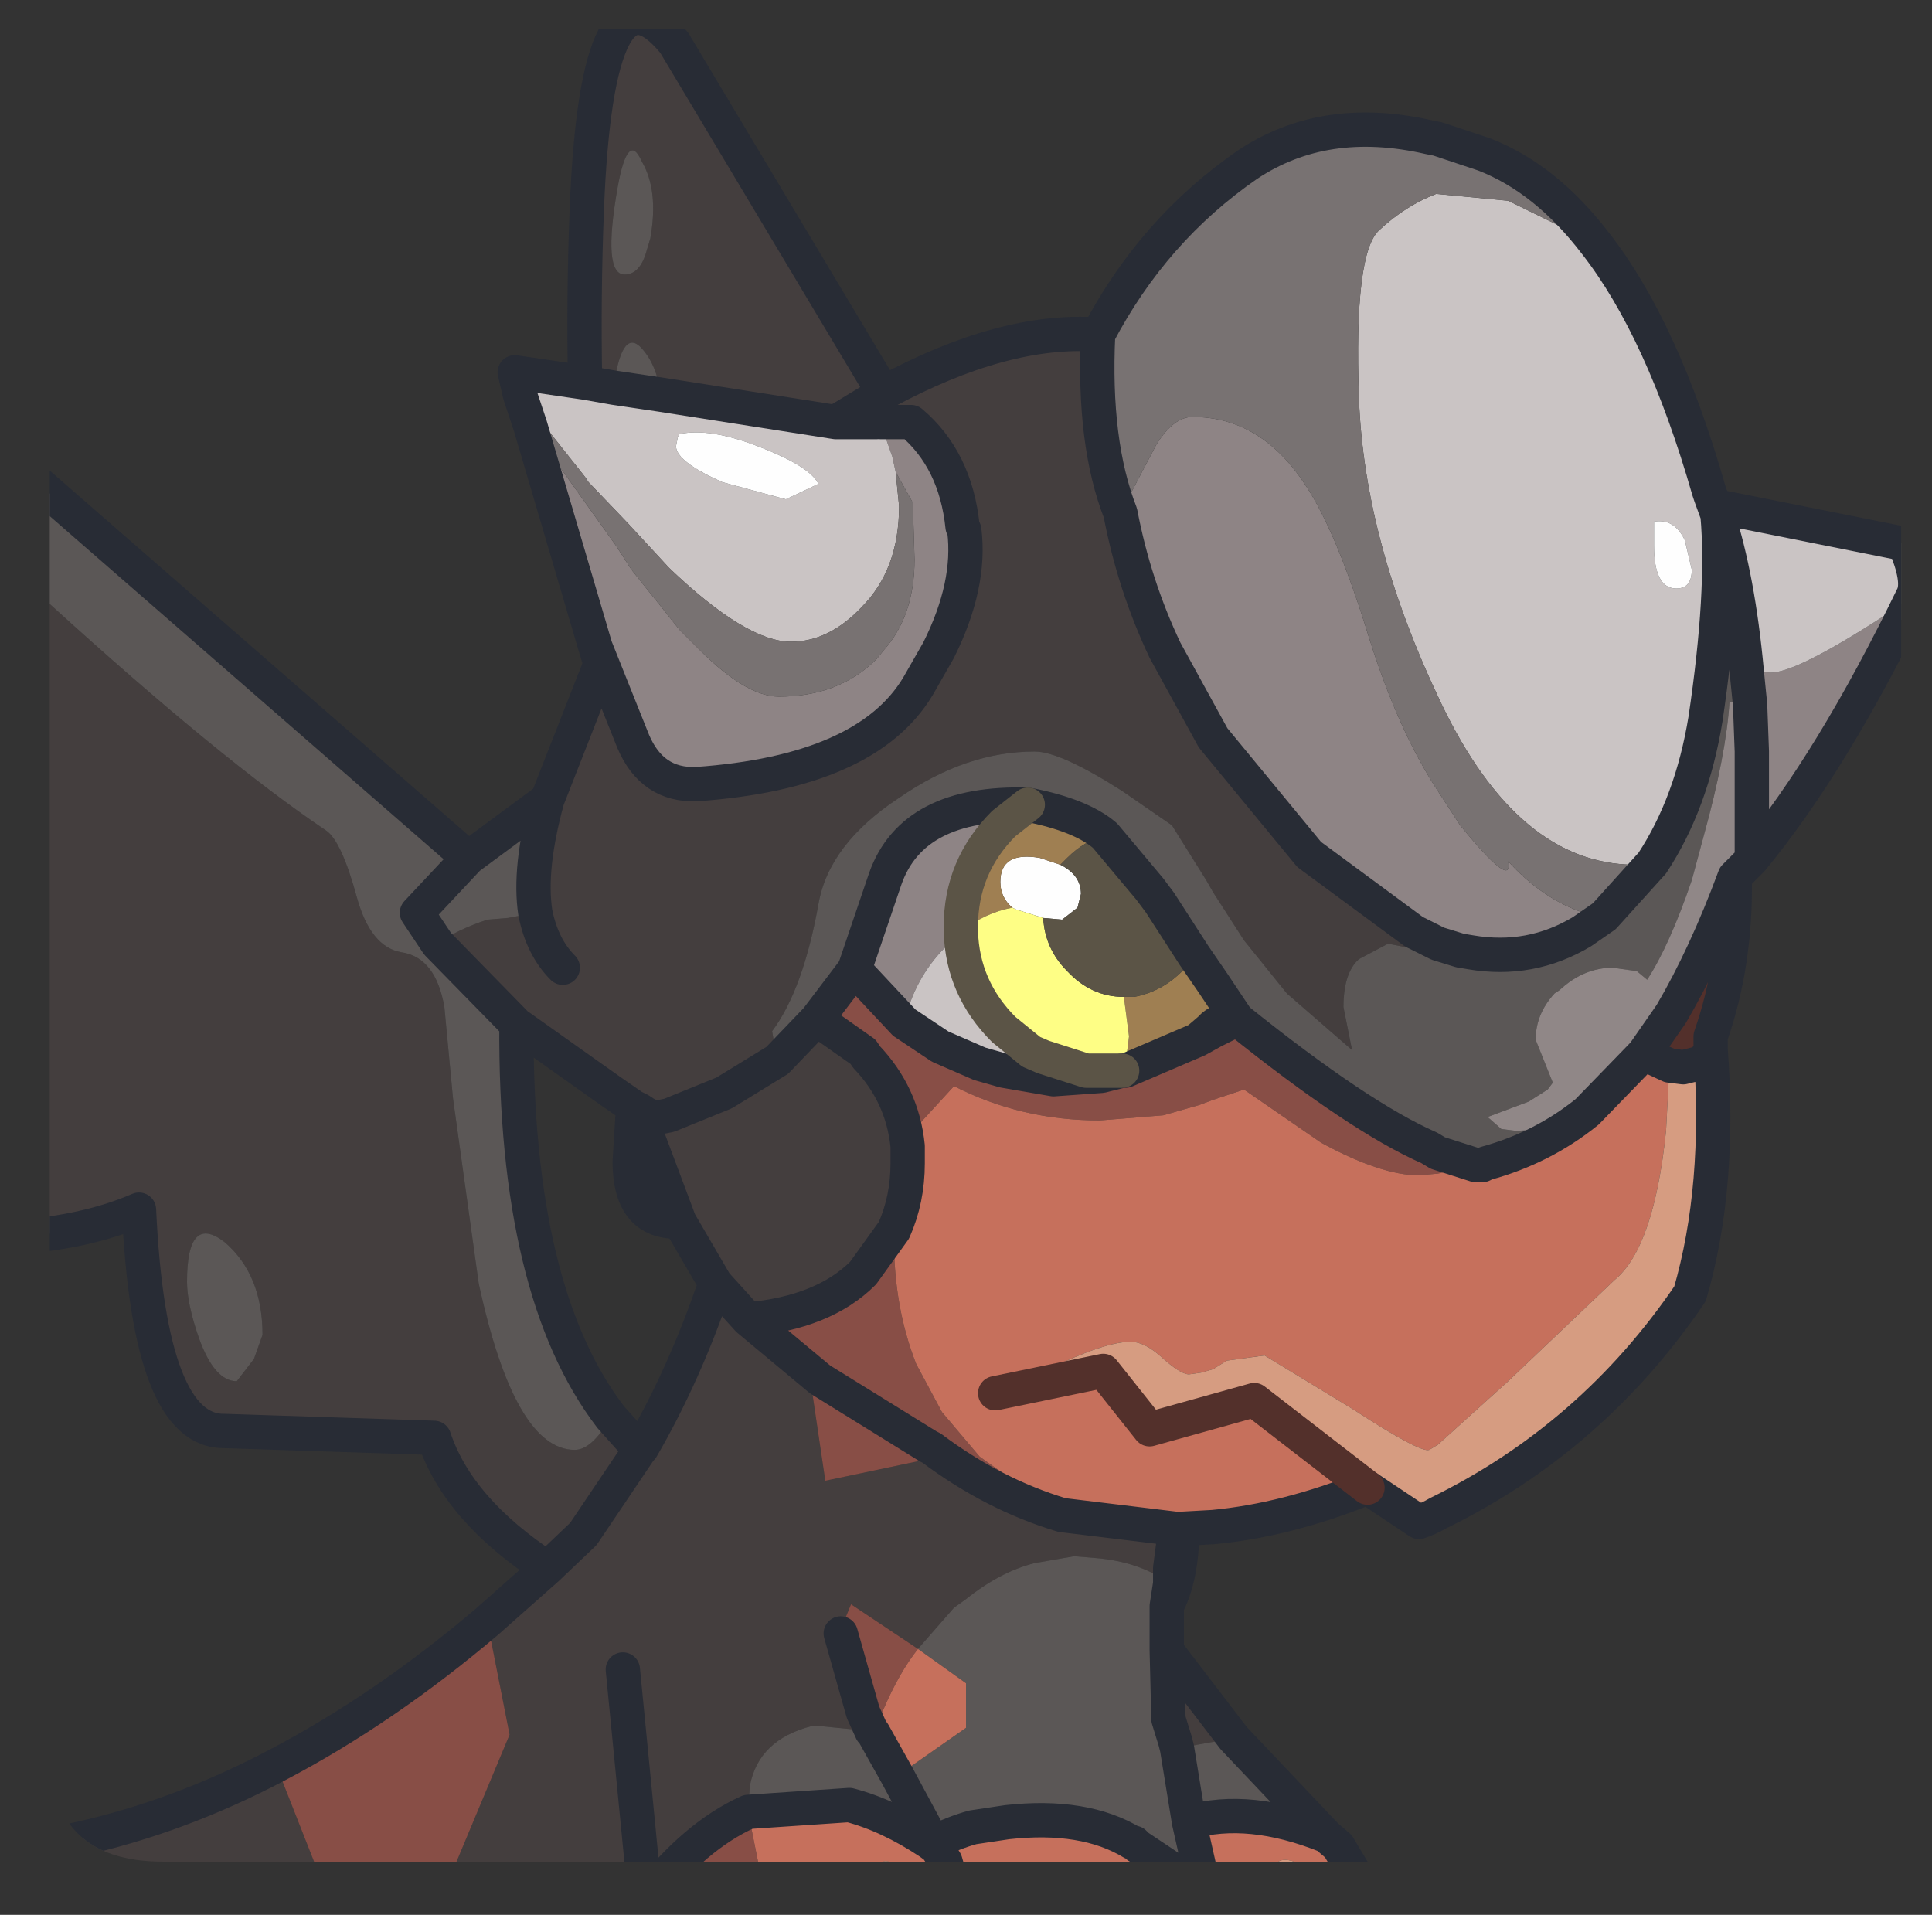 <?xml version="1.0" encoding="UTF-8" standalone="no"?>
<svg xmlns:ffdec="https://www.free-decompiler.com/flash" xmlns:xlink="http://www.w3.org/1999/xlink" ffdec:objectType="frame" height="55.8px" width="56.3px" xmlns="http://www.w3.org/2000/svg">
  <rect width="100%" height="100%" fill="#333333" stroke="none"/>
  <g transform="matrix(1.0, 0.0, 0.0, 1.0, 1.45, 0.85)">
    <clipPath id="clipPath0" transform="matrix(1.0, 0.0, 0.0, 1.0, 0.0, 0.0)">
      <path d="M50.5 0.0 Q53.95 0.0 53.95 3.3 L53.95 50.15 Q53.95 53.4 50.5 53.4 L3.3 53.4 Q0.0 53.4 0.0 50.15 L0.0 3.3 Q0.0 0.0 3.3 0.0 L50.5 0.0" fill="#000000" fill-rule="evenodd" stroke="none"/>
    </clipPath>
    <g clip-path="url(#clipPath0)">
      <use ffdec:characterId="2" height="55.8" transform="matrix(1.0, 0.0, 0.0, 1.0, -1.45, -0.85)" width="56.3" xlink:href="#shape1"/>
    </g>
    <use ffdec:characterId="3" height="53.4" transform="matrix(1.0, 0.0, 0.0, 1.0, 0.0, 0.0)" width="53.95" xlink:href="#shape2"/>
  </g>
  <defs>
    <g id="shape1" transform="matrix(1.0, 0.0, 0.0, 1.0, 1.45, 0.85)">
      <path d="M-0.95 15.9 L0.0 16.75 Q5.0 21.3 8.05 23.35 8.5 23.65 8.95 25.3 9.35 26.75 10.25 26.9 11.25 27.05 11.5 28.5 L11.75 31.15 12.5 36.55 Q13.55 41.4 15.3 41.4 15.8 41.4 16.35 40.45 L17.2 41.4 15.55 43.85 14.5 44.85 15.55 43.85 17.2 41.4 17.25 41.35 Q18.5 39.2 19.4 36.55 L18.35 34.75 17.3 31.95 17.2 31.5 17.35 31.6 17.65 31.75 17.8 31.7 18.05 31.65 19.65 31.0 21.2 30.05 19.65 31.0 18.05 31.65 17.8 31.7 17.65 31.75 17.35 31.6 17.2 31.5 17.3 31.95 18.35 34.75 Q16.9 34.8 16.9 33.0 L17.0 31.4 16.35 30.95 13.6 29.0 11.3 26.65 Q11.85 26.25 12.75 25.95 L13.35 25.9 14.15 25.75 Q13.95 24.45 14.5 22.45 L16.05 18.5 15.9 18.0 17.0 20.75 Q17.55 22.05 18.85 22.0 23.8 21.65 25.3 19.15 L25.9 18.1 Q26.85 16.2 26.65 14.6 L26.6 14.5 Q26.4 12.55 25.1 11.45 L24.2 11.45 24.1 11.45 22.9 11.45 24.3 10.6 22.9 11.45 17.8 10.65 Q17.7 9.8 17.25 9.3 16.7 8.7 16.45 10.3 L16.45 10.45 15.6 10.3 Q15.55 7.8 15.65 5.25 15.95 -2.35 18.2 0.4 L24.3 10.6 Q27.8 8.7 30.55 8.9 30.4 12.05 31.2 14.1 31.6 16.2 32.5 18.1 L33.9 20.65 36.7 24.05 39.75 26.3 40.45 26.65 41.1 26.85 41.4 26.9 40.75 26.95 40.45 26.95 39.5 26.75 39.0 26.65 38.15 27.1 Q37.7 27.5 37.7 28.5 L37.95 29.75 36.05 28.1 34.8 26.55 33.9 25.15 33.7 24.8 32.7 23.2 31.25 22.2 Q29.45 21.05 28.7 21.05 26.7 21.05 24.75 22.4 22.7 23.75 22.4 25.5 21.95 28.0 21.05 29.2 L21.2 30.05 22.35 28.85 23.7 29.8 23.8 29.95 Q24.85 31.05 25.0 32.55 24.65 33.45 24.6 35.0 L23.7 36.25 Q22.55 37.4 20.35 37.6 L19.4 36.55 20.35 37.6 22.45 39.35 22.2 39.6 22.6 42.3 25.45 41.7 25.6 41.3 25.7 41.35 Q27.5 42.7 29.5 43.3 L32.8 43.7 33.0 43.7 Q33.0 45.1 32.55 45.95 L32.65 45.3 Q31.75 44.65 30.45 44.55 L29.85 44.5 28.7 44.7 Q27.7 44.95 26.7 45.75 L26.35 46.0 25.3 47.2 23.35 45.9 23.0 46.75 23.05 46.75 23.7 49.05 23.95 49.6 22.45 49.45 22.2 49.45 Q20.65 49.85 20.4 51.2 L20.35 51.95 Q18.8 52.65 17.4 54.45 L17.35 54.45 0.8 54.45 0.8 52.75 Q3.75 52.1 6.6 50.6 L7.8 53.65 11.75 53.65 13.4 49.7 12.75 46.4 14.5 44.85 Q11.9 43.15 11.2 41.05 L5.1 40.85 Q2.9 40.9 2.6 34.4 1.1 35.05 -0.95 35.2 L-0.95 15.9 M-0.6 53.05 L-0.95 53.2 -0.95 53.0 -0.6 53.05 M14.95 27.35 Q14.35 26.75 14.15 25.75 14.35 26.75 14.95 27.35 M17.25 3.85 Q16.85 2.95 16.55 4.6 16.1 7.15 16.75 7.15 17.15 7.15 17.35 6.6 L17.5 6.1 Q17.75 4.7 17.25 3.85 M17.2 31.5 L17.0 31.4 17.2 31.5 M4.0 36.5 Q4.0 37.15 4.35 38.15 4.8 39.4 5.45 39.4 L5.95 38.75 6.2 38.05 Q6.2 36.3 5.1 35.35 4.0 34.5 4.0 36.5 M32.8 43.7 L32.65 44.85 32.65 45.3 32.65 44.85 32.8 43.7 M32.85 50.1 L32.8 49.9 32.6 49.25 32.55 47.25 34.5 49.8 32.85 50.1 M16.7 47.8 L17.35 54.45 16.7 47.8" fill="#443e3e" fill-rule="evenodd" stroke="none"/>
      <path d="M-0.95 15.9 L-0.95 12.7 11.85 23.85 12.2 24.15 10.7 25.75 11.3 26.65 10.7 25.75 12.2 24.15 14.5 22.45 Q13.95 24.45 14.15 25.75 L13.35 25.9 12.75 25.95 Q11.85 26.25 11.3 26.65 L13.6 29.0 Q13.55 36.8 16.35 40.45 15.8 41.4 15.3 41.4 13.55 41.4 12.5 36.55 L11.75 31.15 11.5 28.5 Q11.25 27.05 10.25 26.9 9.35 26.75 8.95 25.3 8.5 23.65 8.05 23.35 5.0 21.3 0.0 16.75 L-0.95 15.9 M46.7 24.3 Q47.85 22.55 48.25 20.1 48.8 16.4 48.6 14.15 49.2 16.0 49.45 18.7 L49.55 19.7 49.45 19.6 48.95 19.6 Q48.85 21.15 48.2 23.5 L47.85 24.8 Q47.2 26.7 46.55 27.7 L46.25 27.45 45.55 27.35 Q44.7 27.35 44.0 28.0 L43.85 28.1 Q43.3 28.7 43.3 29.45 L43.8 30.7 43.65 30.9 43.1 31.25 41.9 31.7 42.3 32.05 42.7 32.1 Q43.75 32.1 44.8 31.55 43.5 32.6 41.85 33.05 L41.75 33.1 41.55 33.1 40.45 32.75 40.2 32.6 Q38.15 31.7 34.6 28.85 L33.9 27.8 33.35 27.0 32.35 25.45 32.05 25.05 30.75 23.5 Q30.05 22.9 28.5 22.6 25.15 22.5 24.35 24.75 L23.45 27.4 22.35 28.85 21.2 30.05 21.05 29.2 Q21.95 28.0 22.4 25.5 22.7 23.75 24.75 22.4 26.7 21.05 28.7 21.05 29.45 21.05 31.25 22.2 L32.7 23.2 33.7 24.8 33.9 25.15 34.8 26.55 36.05 28.1 37.95 29.75 37.7 28.5 Q37.7 27.5 38.15 27.1 L39.0 26.65 39.5 26.75 40.45 26.95 40.75 26.95 41.4 26.9 Q43.15 27.2 44.65 26.3 L45.3 25.85 46.7 24.3 M25.0 32.55 L25.0 33.05 Q25.0 34.1 24.6 35.0 24.65 33.45 25.0 32.55 M16.45 10.45 L16.45 10.3 Q16.7 8.7 17.25 9.3 17.7 9.8 17.8 10.65 L16.45 10.45 M17.25 3.85 Q17.75 4.7 17.5 6.1 L17.35 6.6 Q17.15 7.15 16.75 7.15 16.1 7.15 16.55 4.6 16.85 2.95 17.25 3.85 M4.0 36.5 Q4.0 34.5 5.1 35.35 6.2 36.3 6.2 38.05 L5.95 38.75 5.45 39.4 Q4.8 39.4 4.35 38.15 4.0 37.15 4.0 36.5 M23.95 49.6 L24.0 49.65 24.7 50.9 26.7 49.5 26.7 48.2 25.3 47.2 26.35 46.0 26.7 45.75 Q27.7 44.95 28.7 44.7 L29.85 44.5 30.45 44.55 Q31.75 44.65 32.65 45.3 L32.55 45.95 32.55 47.25 32.6 49.25 32.8 49.9 32.85 50.1 34.5 49.8 37.2 52.65 Q34.95 51.75 33.2 52.25 L33.65 54.25 31.7 52.95 31.6 52.85 31.55 52.85 Q30.15 52.0 27.9 52.25 L26.9 52.4 Q26.35 52.55 25.75 52.85 L25.85 53.0 25.65 52.85 Q24.45 52.05 23.3 51.75 L20.35 51.95 20.4 51.2 Q20.65 49.85 22.2 49.45 L22.45 49.45 23.95 49.6 M24.7 50.9 L25.75 52.85 24.7 50.9 M33.2 52.25 L32.85 50.1 33.2 52.25" fill="#5b5756" fill-rule="evenodd" stroke="none"/>
      <path d="M31.2 14.1 L32.25 12.1 Q32.75 11.3 33.3 11.3 35.3 11.3 36.6 13.3 37.5 14.65 38.45 17.75 39.3 20.45 40.45 22.2 L41.1 23.2 Q42.65 25.1 42.5 24.25 43.5 25.35 44.7 25.75 L45.3 25.85 44.65 26.3 Q43.15 27.2 41.4 26.9 L41.1 26.85 40.45 26.65 39.75 26.3 36.7 24.05 33.9 20.65 32.5 18.1 Q31.6 16.2 31.2 14.1 M49.45 18.7 L50.15 18.75 Q50.9 18.75 53.45 17.1 L54.3 16.5 Q51.95 21.35 49.6 24.2 L49.6 21.05 49.55 19.7 49.45 18.7 M23.45 27.4 L24.35 24.75 Q25.15 22.5 28.5 22.6 L27.8 23.15 Q26.55 24.4 26.55 26.15 L26.55 26.3 26.1 26.75 Q25.2 27.65 24.9 28.95 L23.45 27.4 M24.2 11.45 L25.1 11.45 Q26.4 12.55 26.6 14.5 L26.65 14.6 Q26.85 16.2 25.9 18.1 L25.3 19.15 Q23.8 21.65 18.85 22.0 17.55 22.05 17.0 20.75 L15.9 18.0 14.0 11.55 15.75 14.0 16.5 15.05 16.95 15.75 18.35 17.5 18.95 18.1 Q20.3 19.45 21.25 19.45 23.0 19.45 24.1 18.35 L24.3 18.1 Q25.2 17.1 25.2 15.45 L25.15 13.8 24.65 12.9 24.55 12.45 24.2 11.45" fill="#8f8586" fill-rule="evenodd" stroke="none"/>
      <path d="M0.8 54.45 L-0.95 54.45 -0.95 53.2 -0.6 53.05 0.8 52.75 0.8 54.45 M22.35 28.85 L23.45 27.4 24.9 28.95 25.95 29.65 27.1 30.15 27.8 30.35 29.25 30.6 30.65 30.5 31.25 30.35 31.35 30.35 33.45 29.45 33.9 29.2 34.6 28.85 Q38.15 31.7 40.2 32.6 L40.45 32.75 41.55 33.1 40.9 33.25 40.45 33.35 39.9 33.4 Q38.8 33.4 37.05 32.45 L34.8 30.9 33.9 31.2 33.5 31.35 32.45 31.65 30.6 31.8 Q28.3 31.8 26.35 30.8 L25.25 32.0 25.0 32.55 Q24.85 31.05 23.8 29.95 L23.7 29.8 22.35 28.85 M24.6 35.0 L24.6 35.25 Q24.6 37.25 25.25 38.9 L26.0 40.3 27.1 41.6 29.5 43.3 Q27.5 42.7 25.7 41.35 L25.6 41.3 25.45 41.7 22.6 42.3 22.2 39.6 22.45 39.35 20.35 37.6 Q22.55 37.4 23.7 36.25 L24.6 35.0 M23.05 46.75 L23.0 46.75 23.35 45.9 25.3 47.2 Q24.75 47.9 24.3 48.95 L24.0 49.65 23.95 49.6 23.7 49.05 23.05 46.75 M25.6 41.3 L22.45 39.35 25.6 41.3 M20.35 51.95 L20.85 54.45 17.4 54.45 Q18.8 52.65 20.35 51.95 M12.75 46.4 L13.4 49.7 11.75 53.65 7.8 53.65 6.6 50.6 Q9.75 48.95 12.75 46.4" fill="#894e46" fill-rule="evenodd" stroke="none"/>
      <path d="M44.8 31.55 L46.45 29.85 47.2 30.2 47.1 32.1 Q46.75 35.5 45.6 36.45 L42.5 39.4 40.45 41.25 40.2 41.4 Q39.95 41.5 37.95 40.2 L35.4 38.65 34.3 38.8 33.9 39.05 33.55 39.15 33.2 39.2 Q32.95 39.2 32.4 38.7 31.9 38.25 31.5 38.25 30.75 38.25 29.1 39.05 L27.55 39.75 30.7 39.1 32.05 40.8 35.1 39.95 38.4 42.5 Q36.05 43.45 33.9 43.65 L33.0 43.7 32.8 43.7 29.5 43.3 27.1 41.6 26.0 40.3 25.25 38.9 Q24.6 37.25 24.6 35.25 L24.6 35.0 Q25.0 34.1 25.0 33.05 L25.0 32.55 25.25 32.0 26.35 30.8 Q28.3 31.8 30.6 31.8 L32.45 31.65 33.5 31.35 33.9 31.2 34.8 30.9 37.05 32.45 Q38.8 33.4 39.9 33.4 L40.45 33.35 40.9 33.25 41.55 33.1 41.75 33.1 41.85 33.05 Q43.5 32.6 44.8 31.55 M24.0 49.65 L24.3 48.95 Q24.75 47.9 25.3 47.2 L26.7 48.2 26.7 49.5 24.7 50.9 24.0 49.65 M20.35 51.95 L23.3 51.75 Q24.45 52.05 25.65 52.85 L25.85 53.0 25.75 52.85 Q26.35 52.55 26.9 52.4 L27.9 52.25 Q30.15 52.0 31.55 52.85 L31.6 52.85 31.7 52.95 33.65 54.25 33.2 52.25 Q34.95 51.75 37.2 52.65 L37.55 52.95 38.45 54.45 37.3 54.45 Q36.55 53.3 35.95 53.35 35.45 53.4 35.95 54.45 L33.75 54.45 33.65 54.25 33.75 54.45 26.4 54.45 25.35 54.45 Q25.05 53.7 24.65 53.5 L24.45 53.4 Q24.1 53.3 24.1 53.95 L24.15 54.45 20.85 54.45 20.35 51.95 M25.85 53.0 L26.1 53.4 26.4 54.45 26.1 53.4 25.85 53.0" fill="#c7705c" fill-rule="evenodd" stroke="none"/>
      <path d="M35.95 54.45 Q35.45 53.4 35.95 53.35 36.55 53.3 37.3 54.45 L35.95 54.45 M24.15 54.45 L24.1 53.95 Q24.1 53.3 24.45 53.4 L24.65 53.5 Q25.05 53.7 25.35 54.45 L24.15 54.45" fill="#d69a7f" fill-rule="evenodd" stroke="none"/>
      <path d="M46.7 24.3 L46.2 24.35 Q42.8 24.35 40.55 19.65 38.3 14.95 38.15 10.75 38.0 6.5 38.75 5.85 39.5 5.15 40.4 4.8 L42.5 5.0 45.05 6.25 Q47.0 8.75 48.35 13.45 L48.4 13.6 48.6 14.15 48.4 13.6 48.55 13.9 54.05 15.0 Q54.5 16.05 54.3 16.5 L53.45 17.1 Q50.9 18.75 50.15 18.75 L49.45 18.7 Q49.2 16.0 48.6 14.15 48.8 16.4 48.25 20.1 47.85 22.55 46.7 24.3 M46.75 14.35 L46.75 15.05 Q46.75 16.3 47.4 16.3 47.85 16.3 47.85 15.75 L47.65 14.9 Q47.35 14.25 46.75 14.35 M22.9 11.45 L24.1 11.45 24.2 11.45 24.55 12.45 24.65 12.9 24.75 13.9 Q24.75 15.75 23.65 16.85 22.7 17.85 21.6 17.85 20.3 17.85 18.05 15.7 L16.85 14.4 15.7 13.2 15.6 13.05 13.7 10.65 13.55 10.0 15.6 10.3 16.45 10.45 17.8 10.65 22.9 11.45 M22.4 13.25 Q22.15 12.75 20.75 12.2 19.25 11.6 18.35 11.8 L18.3 11.9 18.25 12.15 Q18.25 12.6 19.6 13.2 L21.45 13.7 22.4 13.25 M31.25 30.35 L30.65 30.5 29.25 30.6 27.8 30.35 27.1 30.15 25.95 29.65 24.9 28.95 Q25.2 27.65 26.1 26.75 L26.55 26.3 Q26.6 27.95 27.8 29.15 L28.6 29.8 28.95 29.95 30.2 30.35 30.8 30.35 31.25 30.35" fill="#cbc5c5" fill-rule="evenodd" stroke="none"/>
      <path d="M49.55 19.7 L49.6 21.05 49.6 24.2 49.1 24.7 Q48.25 27.0 47.25 28.7 L46.45 29.85 44.8 31.55 Q43.75 32.1 42.7 32.1 L42.3 32.05 41.9 31.7 43.1 31.25 43.65 30.9 43.8 30.7 43.3 29.45 Q43.3 28.7 43.85 28.1 L44.0 28.0 Q44.7 27.35 45.55 27.35 L46.25 27.45 46.55 27.7 Q47.2 26.7 47.85 24.8 L48.2 23.5 Q48.85 21.15 48.95 19.6 L49.45 19.6 49.55 19.7" fill="#918888" fill-rule="evenodd" stroke="none"/>
      <path d="M46.75 14.35 Q47.35 14.25 47.65 14.9 L47.85 15.75 Q47.85 16.3 47.4 16.3 46.75 16.3 46.75 15.05 L46.75 14.35 M22.4 13.25 L21.45 13.7 19.6 13.2 Q18.25 12.6 18.25 12.15 L18.3 11.9 18.35 11.8 Q19.25 11.6 20.75 12.2 22.15 12.75 22.4 13.25 M28.05 25.6 Q27.7 25.3 27.7 24.85 27.7 23.95 28.85 24.15 L29.45 24.35 Q30.05 24.65 30.05 25.2 L29.95 25.6 29.5 25.95 28.95 25.9 28.15 25.65 28.05 25.6" fill="#ffffff" fill-rule="evenodd" stroke="none"/>
      <path d="M45.05 6.25 L42.5 5.0 40.4 4.8 Q39.5 5.15 38.75 5.85 38.0 6.5 38.15 10.75 38.3 14.95 40.55 19.65 42.8 24.35 46.2 24.35 L46.7 24.3 45.3 25.85 44.7 25.75 Q43.5 25.35 42.5 24.25 42.65 25.1 41.1 23.2 L40.45 22.2 Q39.3 20.45 38.45 17.75 37.5 14.65 36.6 13.3 35.3 11.3 33.3 11.3 32.75 11.3 32.25 12.1 L31.2 14.1 Q30.4 12.05 30.55 8.9 32.15 5.85 34.9 3.95 37.15 2.45 40.2 3.15 L40.45 3.2 41.8 3.65 Q43.6 4.35 45.05 6.25 M24.65 12.9 L25.15 13.8 25.2 15.45 Q25.2 17.1 24.3 18.1 L24.1 18.35 Q23.0 19.45 21.25 19.45 20.3 19.45 18.95 18.1 L18.35 17.5 16.95 15.75 16.5 15.05 15.75 14.0 14.0 11.55 13.7 10.65 15.6 13.05 15.7 13.2 16.85 14.4 18.05 15.7 Q20.3 17.85 21.6 17.85 22.7 17.85 23.65 16.85 24.75 15.75 24.75 13.9 L24.65 12.9" fill="#787272" fill-rule="evenodd" stroke="none"/>
      <path d="M47.2 30.2 L47.6 30.25 48.2 30.1 48.4 29.75 Q48.7 33.75 47.8 36.85 44.95 41.05 40.45 43.25 40.2 43.4 39.9 43.5 L38.4 42.5 35.1 39.95 32.05 40.8 30.7 39.1 27.55 39.75 29.1 39.05 Q30.75 38.25 31.5 38.25 31.9 38.25 32.4 38.7 32.95 39.2 33.2 39.2 L33.55 39.15 33.9 39.05 34.3 38.8 35.4 38.65 37.95 40.2 Q39.95 41.5 40.2 41.4 L40.45 41.25 42.5 39.4 45.6 36.45 Q46.75 35.5 47.1 32.1 L47.2 30.2" fill="#d79d82" fill-rule="evenodd" stroke="none"/>
      <path d="M28.5 22.6 Q30.05 22.9 30.75 23.5 30.15 23.65 29.65 24.15 L29.45 24.35 28.85 24.15 Q27.7 23.95 27.7 24.85 27.7 25.3 28.05 25.6 27.25 25.75 26.55 26.3 L26.55 26.15 Q26.55 24.4 27.8 23.15 L28.5 22.6 M33.35 27.0 L33.9 27.8 34.6 28.85 Q34.2 28.8 33.9 29.05 L33.8 29.15 33.45 29.45 31.35 30.35 31.25 30.35 31.35 30.15 31.45 29.35 31.3 28.2 31.35 28.2 31.6 28.2 Q32.4 28.05 33.0 27.45 L33.35 27.0" fill="#a07f52" fill-rule="evenodd" stroke="none"/>
      <path d="M46.45 29.85 L47.25 28.7 Q48.25 27.0 49.1 24.7 49.15 27.2 48.4 29.35 L48.4 29.6 48.4 29.75 48.2 30.1 47.6 30.25 47.2 30.2 46.45 29.85" fill="#53302b" fill-rule="evenodd" stroke="none"/>
      <path d="M26.55 26.3 Q27.25 25.75 28.05 25.6 L28.15 25.65 28.95 25.9 Q29.0 26.8 29.65 27.45 30.35 28.2 31.3 28.2 L31.45 29.35 31.35 30.15 31.25 30.35 30.8 30.35 30.2 30.35 28.95 29.95 28.6 29.8 27.8 29.15 Q26.6 27.95 26.55 26.3" fill="#ffff86" fill-rule="evenodd" stroke="none"/>
      <path d="M30.75 23.5 L32.05 25.05 32.35 25.45 33.35 27.0 33.0 27.45 Q32.4 28.05 31.6 28.2 L31.35 28.2 31.3 28.2 Q30.35 28.2 29.65 27.45 29.0 26.8 28.95 25.9 L29.5 25.95 29.95 25.6 30.05 25.2 Q30.05 24.65 29.45 24.35 L29.65 24.15 Q30.15 23.65 30.75 23.5" fill="#5b5446" fill-rule="evenodd" stroke="none"/>
      <path d="M16.35 40.45 Q13.55 36.8 13.6 29.0 L11.3 26.65 10.7 25.75 12.2 24.15 11.85 23.85 -0.95 12.7 M-0.95 35.2 Q1.1 35.05 2.6 34.4 2.9 40.9 5.1 40.85 L11.2 41.05 Q11.9 43.15 14.5 44.85 L15.55 43.85 17.2 41.4 16.35 40.45 M0.8 52.75 L-0.6 53.05 -0.95 53.0 M46.7 24.3 Q47.85 22.55 48.25 20.1 48.8 16.4 48.6 14.15 L48.4 13.6 48.35 13.45 Q47.0 8.75 45.05 6.25 43.6 4.35 41.8 3.65 L40.45 3.2 40.2 3.15 Q37.15 2.45 34.9 3.95 32.15 5.85 30.55 8.9 30.4 12.05 31.2 14.1 31.6 16.2 32.5 18.1 L33.9 20.65 36.7 24.05 39.75 26.3 40.45 26.65 41.1 26.85 41.4 26.9 Q43.15 27.2 44.65 26.3 L45.3 25.85 46.7 24.3 M54.3 16.5 Q54.5 16.05 54.05 15.0 L48.55 13.9 48.4 13.6 M49.45 18.7 L49.55 19.7 49.6 21.05 49.6 24.2 Q51.95 21.35 54.3 16.5 M44.8 31.55 L46.45 29.85 47.25 28.7 Q48.25 27.0 49.1 24.7 L49.6 24.2 M49.45 18.7 Q49.2 16.0 48.6 14.15 M47.2 30.2 L46.45 29.85 M48.4 29.75 L48.2 30.1 47.6 30.25 47.2 30.2 M38.4 42.5 L39.9 43.5 Q40.2 43.4 40.45 43.25 44.95 41.05 47.8 36.85 48.7 33.75 48.4 29.75 L48.4 29.6 48.4 29.35 Q49.15 27.2 49.1 24.7 M21.2 30.05 L22.35 28.85 23.45 27.4 24.35 24.75 Q25.15 22.5 28.5 22.6 30.05 22.9 30.75 23.5 L32.05 25.05 32.35 25.45 33.35 27.0 33.9 27.8 34.6 28.85 Q38.15 31.7 40.2 32.6 L40.45 32.75 41.55 33.1 41.75 33.1 41.85 33.05 Q43.5 32.6 44.8 31.55 M25.0 32.55 L25.0 33.05 Q25.0 34.1 24.6 35.0 L23.7 36.25 Q22.55 37.4 20.35 37.6 L19.4 36.55 18.35 34.75 17.3 31.95 17.2 31.5 17.35 31.6 17.65 31.75 17.8 31.7 18.05 31.65 19.65 31.0 21.2 30.05 M29.5 43.3 L32.8 43.7 33.0 43.7 33.9 43.65 Q36.05 43.45 38.4 42.5 M24.3 10.6 L22.9 11.45 24.1 11.45 M24.2 11.45 L25.1 11.45 Q26.4 12.55 26.6 14.5 L26.65 14.6 Q26.85 16.2 25.9 18.1 L25.3 19.15 Q23.8 21.65 18.85 22.0 17.55 22.05 17.0 20.75 L15.9 18.0 16.05 18.5 14.5 22.45 Q13.95 24.45 14.15 25.75 14.35 26.75 14.95 27.35 M14.0 11.55 L15.9 18.0 M13.7 10.65 L14.0 11.55 M30.55 8.9 Q27.8 8.7 24.3 10.6 L18.2 0.4 Q15.95 -2.35 15.65 5.25 15.55 7.8 15.6 10.3 L16.45 10.45 17.8 10.65 22.9 11.45 M15.6 10.3 L13.55 10.0 13.7 10.65 M14.5 22.45 L12.2 24.15 M25.0 32.55 Q24.85 31.05 23.8 29.95 L23.7 29.8 22.35 28.85 M13.6 29.0 L16.35 30.95 17.0 31.4 17.2 31.5 M17.0 31.4 L16.9 33.0 Q16.9 34.8 18.35 34.75 M17.2 41.4 L17.25 41.35 Q18.5 39.2 19.4 36.55 M12.75 46.4 L14.5 44.85 M31.25 30.35 L31.35 30.35 33.45 29.45 33.8 29.15 33.9 29.05 Q34.2 28.8 34.6 28.85 L33.9 29.2 33.45 29.45 M31.25 30.35 L30.65 30.5 29.25 30.6 27.8 30.35 27.1 30.15 25.95 29.65 24.9 28.95 23.45 27.4 M25.6 41.3 L25.7 41.35 Q27.5 42.7 29.5 43.3 M22.45 39.35 L20.35 37.6 M23.05 46.75 L23.7 49.05 23.95 49.6 24.0 49.65 24.7 50.9 25.75 52.85 25.85 53.0 25.65 52.85 Q24.45 52.05 23.3 51.75 L20.35 51.95 Q18.8 52.65 17.4 54.45 M32.65 45.3 L32.65 44.85 32.8 43.7 M22.45 39.35 L25.6 41.3 M32.65 45.3 L32.55 45.95 Q33.0 45.1 33.0 43.7 M32.55 47.25 L32.6 49.25 32.8 49.9 32.85 50.1 33.2 52.25 33.65 54.25 33.75 54.45 M34.5 49.8 L32.55 47.25 32.55 45.95 M38.45 54.45 L37.55 52.95 37.2 52.65 Q34.95 51.75 33.2 52.25 M33.65 54.25 L31.7 52.95 31.6 52.85 31.55 52.85 Q30.15 52.0 27.9 52.25 L26.9 52.4 Q26.35 52.55 25.75 52.85 M37.2 52.65 L34.5 49.8 M26.4 54.45 L26.1 53.4 25.85 53.0 M12.75 46.4 Q9.75 48.95 6.6 50.6 3.75 52.1 0.8 52.75 M17.35 54.45 L16.7 47.8" fill="none" stroke="#282c35" stroke-linecap="round" stroke-linejoin="round" stroke-width="1.0"/>
      <path d="M28.5 22.6 L27.8 23.15 Q26.55 24.4 26.55 26.15 L26.55 26.3 Q26.6 27.95 27.8 29.15 L28.6 29.8 28.95 29.95 30.2 30.35 30.8 30.35 31.25 30.35" fill="none" stroke="#5b5446" stroke-linecap="round" stroke-linejoin="round" stroke-width="1.0"/>
      <path d="M27.55 39.75 L30.7 39.1 32.05 40.8 35.1 39.95 38.4 42.5" fill="none" stroke="#53302b" stroke-linecap="round" stroke-linejoin="round" stroke-width="1.0"/>
    </g>
    <g id="shape2" transform="matrix(1.0, 0.0, 0.0, 1.0, 0.0, 0.0)">
      <path d="M50.5 0.0 Q53.95 0.0 53.95 3.3 L53.95 50.15 Q53.95 53.4 50.5 53.4 L3.3 53.4 Q0.0 53.4 0.0 50.15 L0.0 3.3 Q0.0 0.0 3.3 0.0 L50.5 0.0" fill="#000000" fill-opacity="0.004" fill-rule="evenodd" stroke="none"/>
    </g>
  </defs>
</svg>
